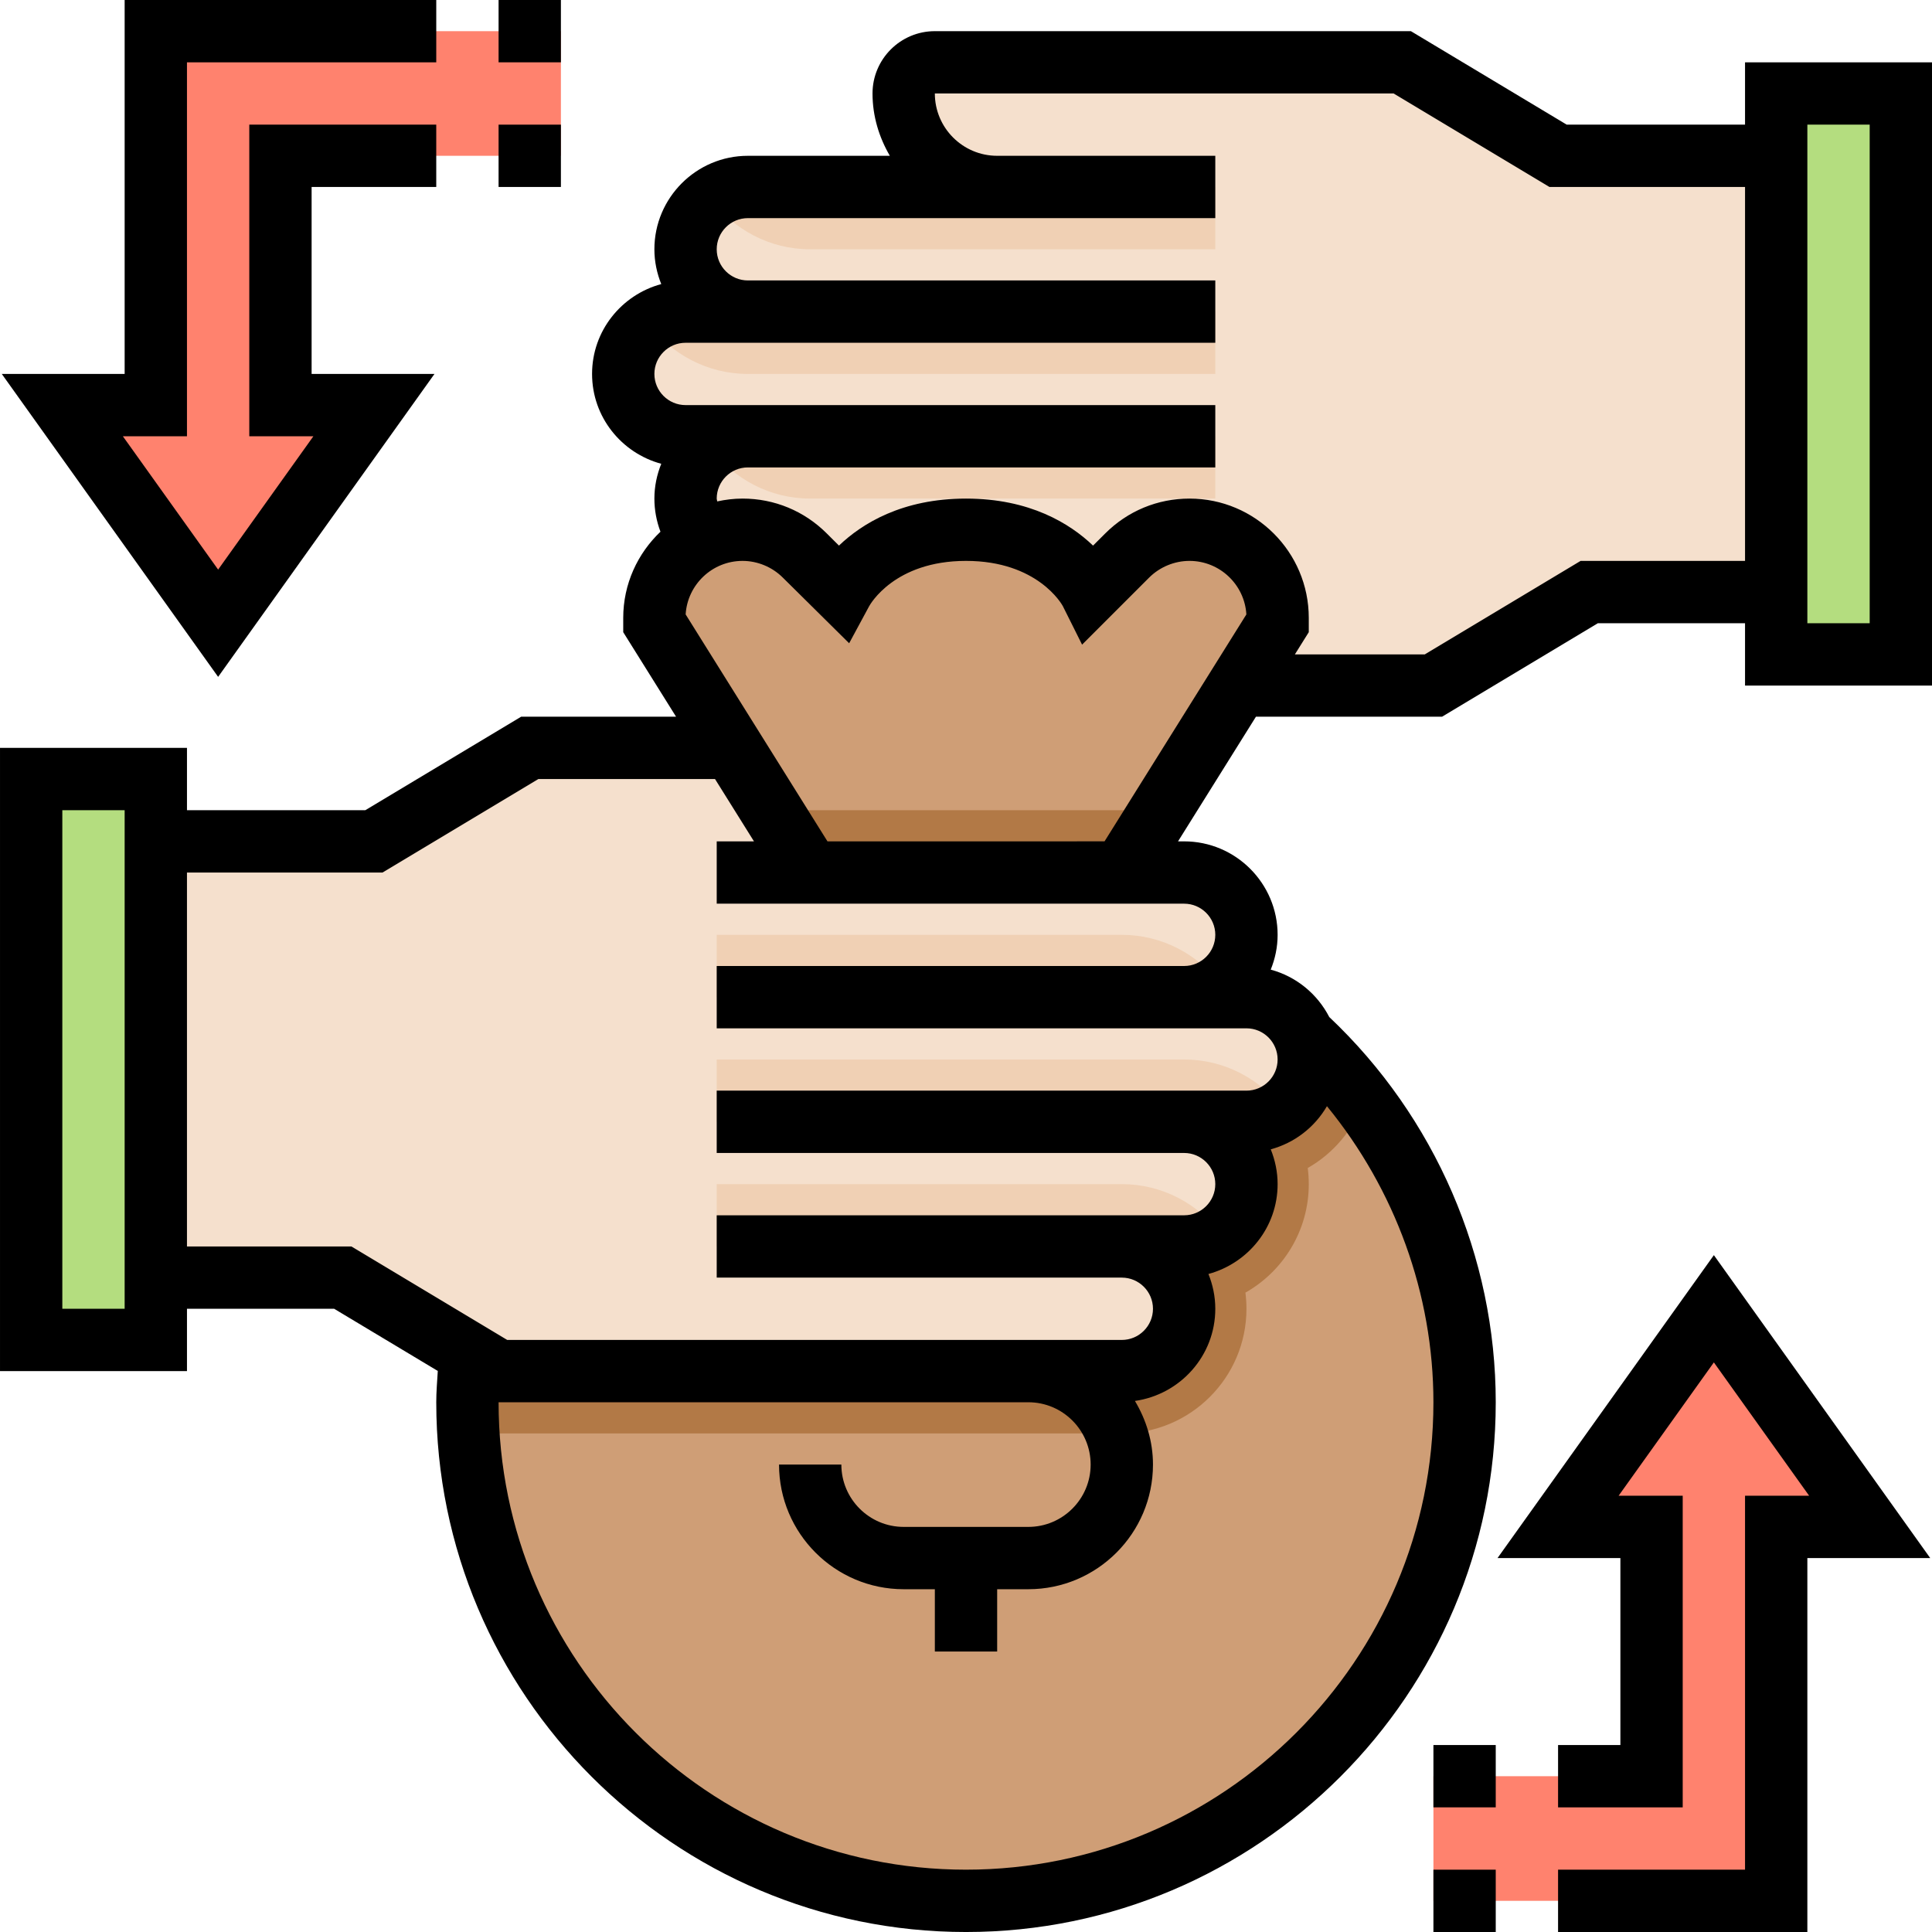 <svg height="496pt" viewBox="0 0 496 496" width="496pt" xmlns="http://www.w3.org/2000/svg"><path d="m376 360c0 70.691-57.309 128-128 128s-128-57.309-128-128 57.309-128 128-128 128 57.309 128 128zm0 0" fill="#cf9e76"/><path d="m350.008 282.91c-23.367-30.871-60.305-50.91-102.008-50.91-70.695 0-128 57.305-128 128 0 2.039.207 4.023.305 6.039l3.262 1.961h164.434c17.648 0 32-14.352 32-32 0-1.406-.098-2.793-.266-4.145 9.707-5.496 16.266-15.926 16.266-27.855 0-1.406-.098-2.793-.266-4.145 6.578-3.727 11.648-9.75 14.273-16.945zm0 0" fill="#b27946"/><path d="m320 256h-16c8.84 0 16-7.16 16-16s-7.16-16-16-16h-88v-32h-80l-40 24h-56v112h48l40 24h160c8.84 0 16-7.16 16-16s-7.16-16-16-16h16c8.84 0 16-7.16 16-16s-7.16-16-16-16h16c8.84 0 16-7.16 16-16s-7.16-16-16-16zm0 0" fill="#f5e0cd"/><path d="m8 200h32v144h-32zm0 0" fill="#b4dd7f"/><path d="m184 320v-16h104c10.434 0 19.625 5.09 25.473 12.832-2.656 1.969-5.914 3.168-9.473 3.168zm0 0" fill="#f0d0b4"/><path d="m184 288v-16h120c10.434 0 19.625 5.09 25.473 12.832-2.656 1.969-5.914 3.168-9.473 3.168zm0 0" fill="#f0d0b4"/><path d="m400 40-40-24h-120c-4.414 0-8 3.586-8 8 0 13.258 10.742 24 24 24h-64c-8.84 0-16 7.16-16 16s7.16 16 16 16h-16c-8.84 0-16 7.16-16 16s7.16 16 16 16h16c-8.84 0-16 7.16-16 16 0 4.121 1.559 7.879 4.121 10.719l11.879 5.281h96v32h80l40-24h48v-112zm0 0" fill="#f5e0cd"/><g fill="#f0d0b4"><path d="m184 256v-16h104c10.434 0 19.625 5.09 25.473 12.832-2.656 1.969-5.914 3.168-9.473 3.168zm0 0"/><path d="m312 80v16h-120c-10.434 0-19.625-5.09-25.473-12.832 2.656-1.969 5.914-3.168 9.473-3.168zm0 0"/><path d="m312 48v16h-104c-10.434 0-19.625-5.09-25.473-12.832 2.656-1.969 5.914-3.168 9.473-3.168zm0 0"/><path d="m312 112v16h-104c-10.434 0-19.625-5.09-25.473-12.832 2.656-1.969 5.914-3.168 9.473-3.168zm0 0"/></g><path d="m456 24h32v144h-32zm0 0" fill="#b4dd7f"/><path d="m144 8h-104v96h-24l40 56 40-56h-24v-64h72zm0 0" fill="#ff826e"/><path d="m368 488h88v-96h24l-40-56-40 56h24v64h-56zm0 0" fill="#ff826e"/><path d="m288 224 40-64v-1.375c0-12.496-10.129-22.625-22.625-22.625-6 0-11.758 2.383-16 6.625l-9.375 9.375s-8-16-32-16-32 16-32 16l-9.375-9.375c-4.242-4.242-10-6.625-16-6.625-12.496 0-22.625 10.129-22.625 22.625v1.375l40 64zm0 0" fill="#cf9e76"/><path d="m198 208 10 16h80l10-16zm0 0" fill="#b27946"/><path d="m448 16v16h-45.785l-40-24h-122.215c-8.824 0-16 7.176-16 16 0 5.855 1.695 11.273 4.449 16h-36.449c-13.23 0-24 10.77-24 24 0 3.16.648 6.16 1.762 8.93-10.203 2.758-17.762 12.008-17.762 23.07s7.559 20.312 17.762 23.07c-1.113 2.77-1.762 5.77-1.762 8.93 0 2.938.543 5.809 1.559 8.504-5.855 5.574-9.559 13.406-9.559 22.129v3.664l13.566 21.703h-39.781l-40 24h-45.785v-16h-48v160h48v-16h37.785l26.605 15.961c-.16 2.688-.391 5.375-.391 8.039 0 74.992 61.008 136 136 136s136-61.008 136-136c0-37.352-15.602-73.281-42.742-98.902-3.059-5.93-8.457-10.395-15.027-12.168 1.121-2.77 1.77-5.77 1.77-8.93 0-13.23-10.77-24-24-24h-1.566l20-32h47.781l40-24h37.785v16h48v-160zm-416 320h-16v-128h16zm216 144c-66.168 0-120-53.832-120-120h136c8.824 0 16 7.176 16 16s-7.176 16-16 16h-32c-8.824 0-16-7.176-16-16h-16c0 17.648 14.352 32 32 32h8v16h16v-16h8c17.648 0 32-14.352 32-32 0-5.992-1.762-11.535-4.633-16.336 11.633-1.656 20.633-11.586 20.633-23.664 0-3.16-.648-6.16-1.762-8.93 10.203-2.766 17.762-12.008 17.762-23.07 0-3.16-.648-6.16-1.762-8.93 6.152-1.672 11.289-5.688 14.426-11.078 17.449 21.328 27.336 48.191 27.336 76.008 0 66.168-53.832 120-120 120zm64-240c0 4.406-3.586 8-8 8h-120v16h136c4.414 0 8 3.594 8 8s-3.586 8-8 8h-136v16h120c4.414 0 8 3.594 8 8s-3.586 8-8 8h-120v16h104c4.414 0 8 3.594 8 8s-3.586 8-8 8h-157.785l-40-24h-42.215v-96h50.215l40-24h45.352l10 16h-9.566v16h120c4.414 0 8 3.594 8 8zm-99.566-24-36.41-58.258c.465-7.652 6.832-13.742 14.602-13.742 3.848 0 7.613 1.559 10.344 4.289l17.031 16.855 5.105-9.457c.254-.48 6.504-11.688 24.895-11.688s24.641 11.207 24.84 11.574l4.961 9.93 17.223-17.223c2.738-2.723 6.496-4.281 10.352-4.281 7.77 0 14.145 6.09 14.602 13.742l-36.41 58.258zm193.352-72-40 24h-33.352l3.566-5.703v-3.664c0-16.898-13.742-30.633-30.625-30.633-8.184 0-15.871 3.184-21.656 8.977l-3.102 3.094c-5.906-5.645-16.227-12.07-32.617-12.07s-26.711 6.426-32.617 12.07l-3.102-3.094c-5.785-5.793-13.465-8.977-21.656-8.977-2.234 0-4.395.273-6.488.727-.023-.246-.137-.48-.137-.727 0-4.406 3.586-8 8-8h120v-16h-136c-4.414 0-8-3.594-8-8s3.586-8 8-8h136v-16h-120c-4.414 0-8-3.594-8-8s3.586-8 8-8h120v-16h-56c-8.824 0-16-7.176-16-16h117.785l40 24h50.215v96zm74.215 16h-16v-128h16zm0 0"/><path d="m128 0h16v16h-16zm0 0"/><path d="m128 32h16v16h-16zm0 0"/><path d="m111.543 96h-31.543v-48h32v-16h-48v80h16.457l-24.457 34.23-24.457-34.23h16.457v-96h64v-16h-80v96h-31.543l55.543 77.77zm0 0"/><path d="m368 480h16v16h-16zm0 0"/><path d="m368 448h16v16h-16zm0 0"/><path d="m384.457 400h31.543v48h-16v16h32v-80h-16.457l24.457-34.23 24.457 34.23h-16.457v96h-48v16h64v-96h31.543l-55.543-77.77zm0 0"/></svg>